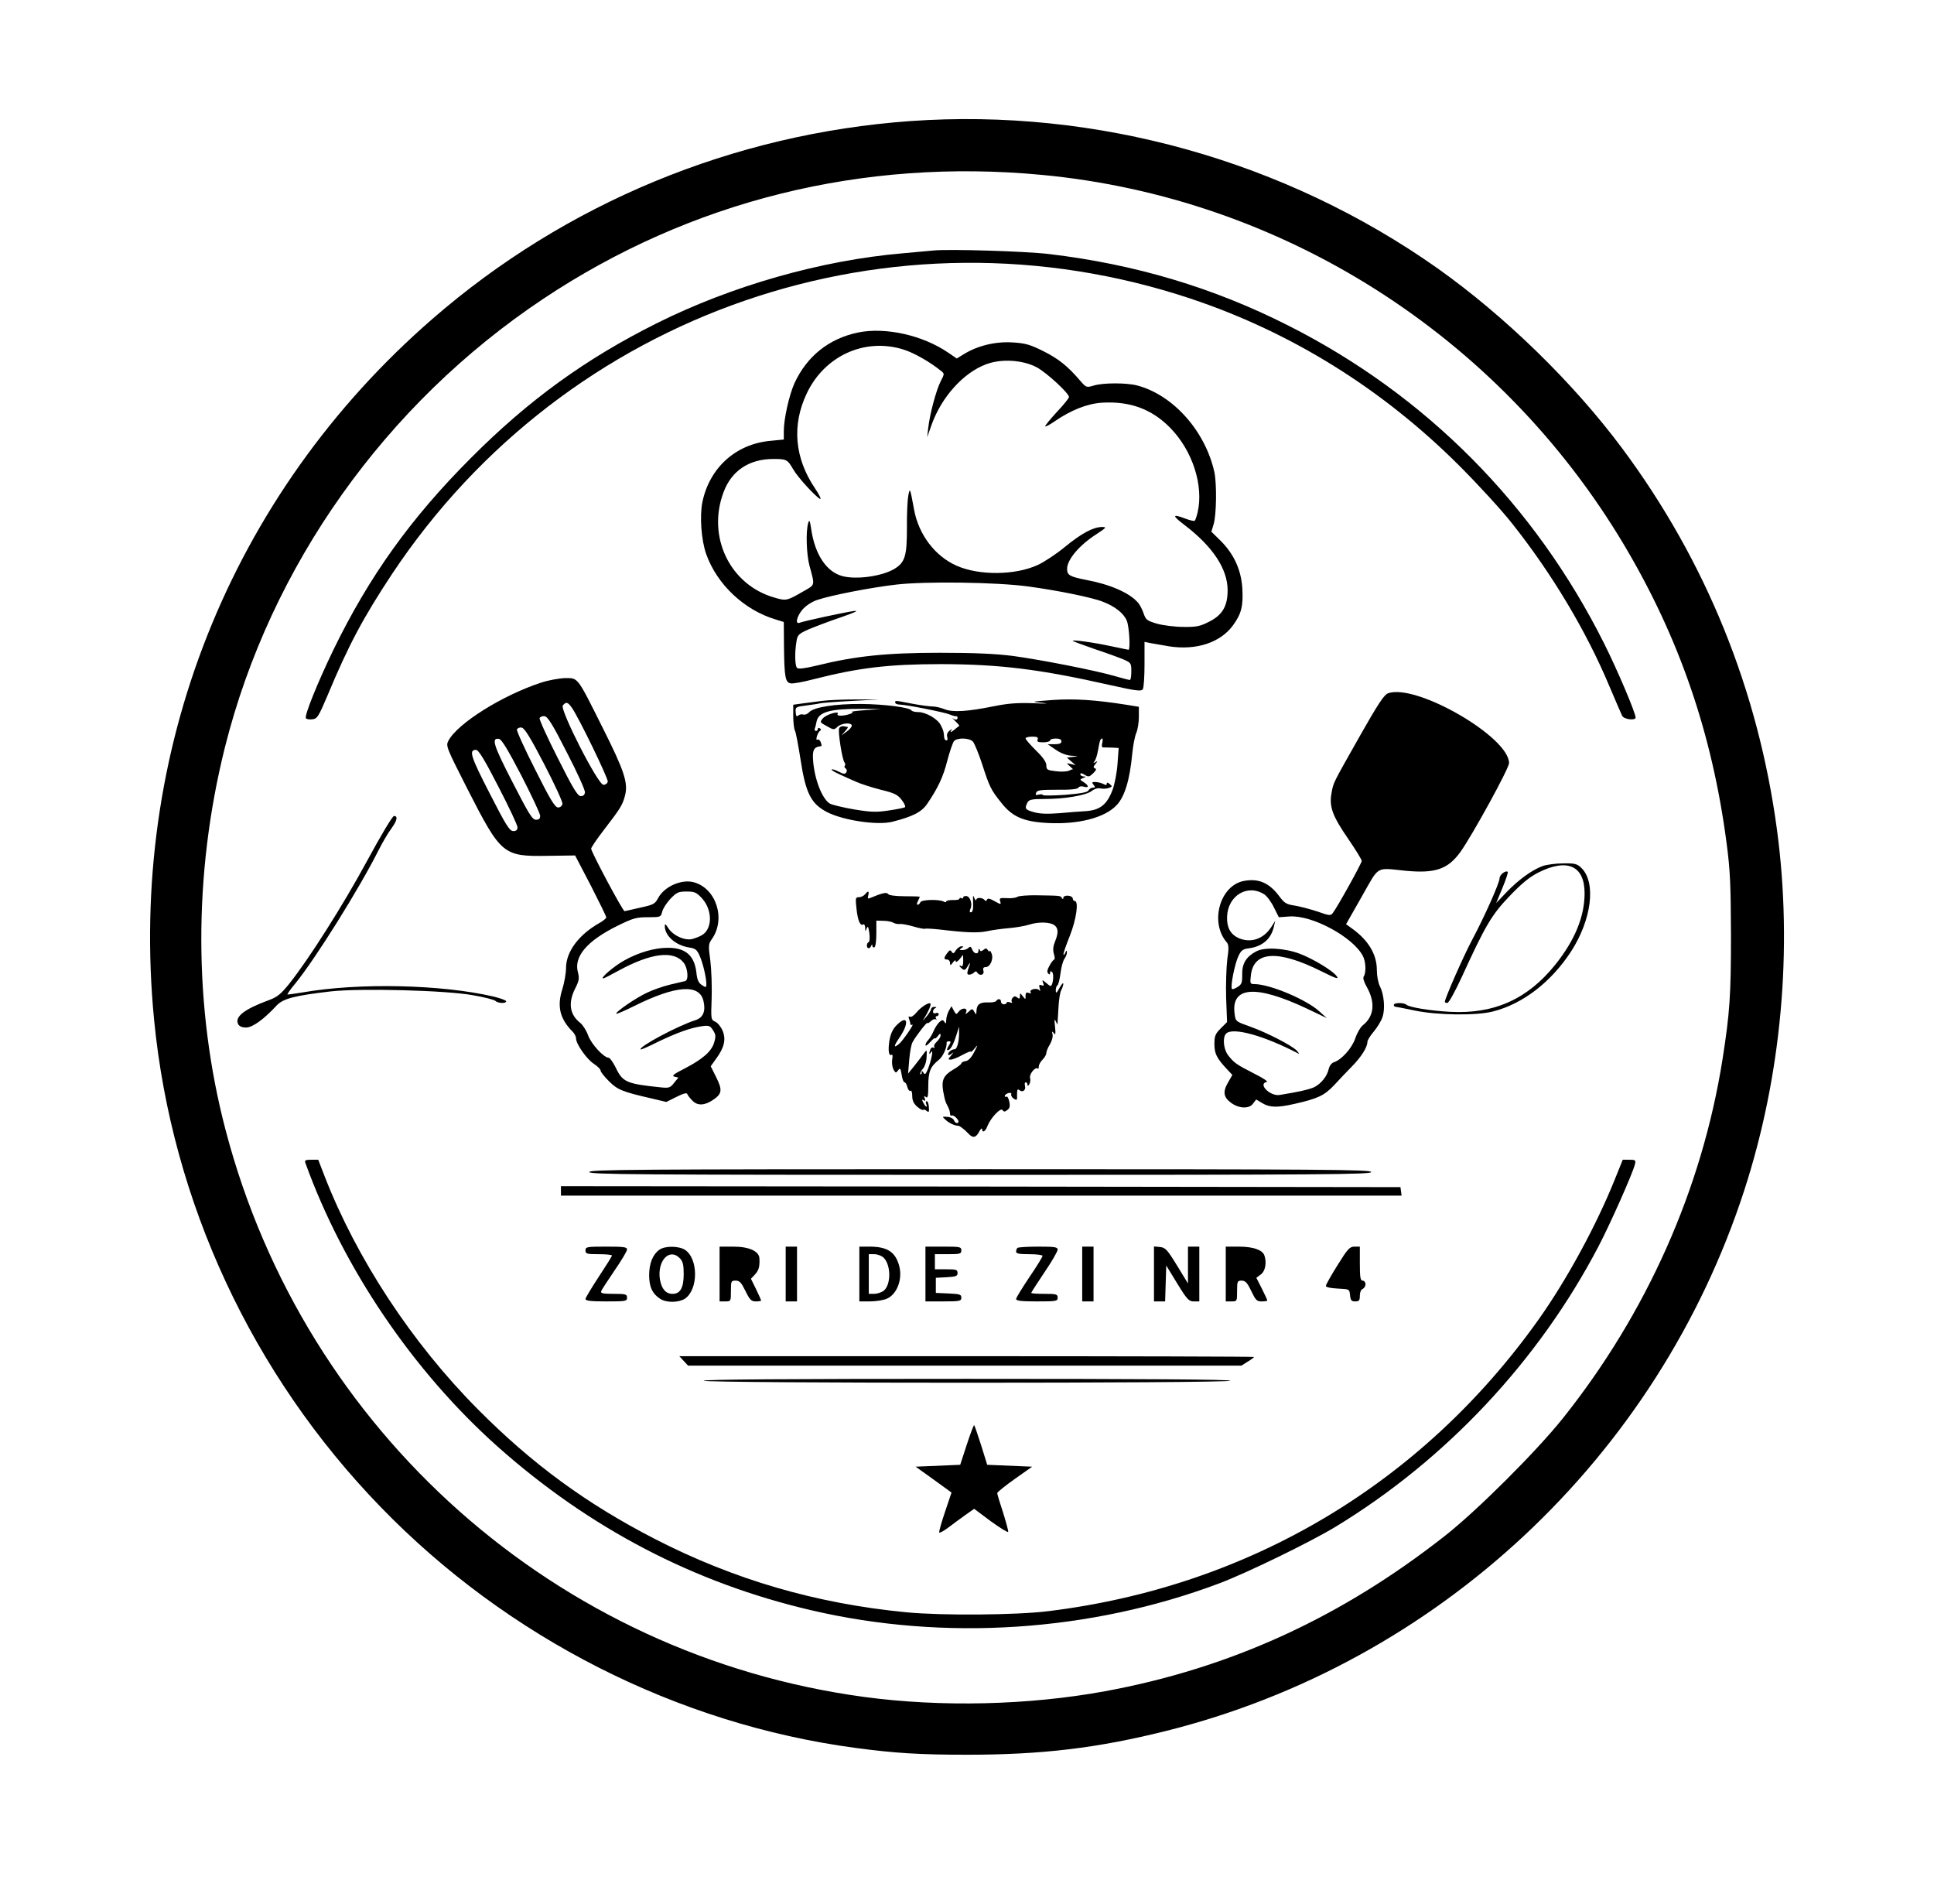 <?xml version="1.0" standalone="no"?>
<!DOCTYPE svg PUBLIC "-//W3C//DTD SVG 20010904//EN"
 "http://www.w3.org/TR/2001/REC-SVG-20010904/DTD/svg10.dtd">
<svg version="1.0" xmlns="http://www.w3.org/2000/svg"
 width="1024pt" height="1008pt" viewBox="0 0 1024 1008"
 preserveAspectRatio="xMidYMid meet">
<g transform="translate(0,1008) scale(0.1,-0.1)"
fill="#000000" stroke="none">
<path d="M4820 9439 c-937 -67 -1825 -434 -2530 -1047 -1072 -931 -1613 -2293
-1474 -3712 94 -963 519 -1877 1199 -2578 671 -693 1571 -1150 2515 -1276 210
-28 342 -36 590 -36 397 0 690 35 1054 126 1437 359 2603 1448 3062 2864 196
605 257 1274 173 1904 -99 741 -376 1425 -819 2021 -258 347 -620 700 -978
954 -807 570 -1807 850 -2792 780z m697 -285 c1273 -120 2422 -851 3082 -1959
292 -491 467 -999 543 -1580 19 -144 22 -219 23 -485 0 -320 -6 -411 -45 -660
-109 -686 -401 -1342 -846 -1900 -142 -177 -453 -487 -622 -620 -552 -434
-1138 -702 -1802 -824 -404 -74 -868 -85 -1275 -30 -1627 220 -2961 1403
-3380 2999 -171 650 -172 1357 -4 2029 241 960 849 1816 1684 2373 780 520
1693 747 2642 657z"/>
<path d="M4945 8754 c-22 -2 -96 -9 -165 -15 -432 -37 -906 -172 -1304 -371
-376 -188 -677 -406 -982 -712 -319 -319 -540 -628 -730 -1019 -83 -172 -155
-350 -144 -360 4 -5 20 -7 35 -5 25 3 32 15 80 128 111 266 188 410 340 640
924 1391 2649 1985 4229 1459 533 -178 1014 -477 1422 -884 99 -99 227 -238
283 -310 210 -265 390 -567 511 -855 34 -80 65 -152 69 -160 10 -19 71 -26 71
-9 0 25 -95 249 -166 391 -368 736 -945 1317 -1674 1685 -397 201 -811 324
-1265 378 -125 15 -527 27 -610 19z"/>
<path d="M4545 8320 c-156 -32 -273 -126 -339 -270 -28 -63 -56 -188 -56 -253
l0 -44 -72 -7 c-182 -17 -321 -142 -359 -324 -15 -75 -6 -201 20 -275 57 -161
201 -297 369 -347 l42 -13 1 -131 c2 -163 7 -190 37 -194 13 -2 67 8 120 22
239 61 398 80 677 80 312 -1 521 -27 893 -111 138 -31 165 -34 173 -22 5 8 9
67 9 133 l0 118 28 -6 c15 -3 61 -11 103 -18 144 -22 271 20 338 112 44 61 54
101 49 194 -6 99 -45 184 -117 255 l-47 46 12 40 c15 49 17 213 4 275 -48 217
-217 408 -408 459 -56 15 -180 15 -230 0 -40 -12 -41 -11 -74 27 -65 76 -114
115 -194 155 -68 34 -94 42 -161 46 -90 6 -184 -16 -258 -61 l-39 -24 -44 30
c-135 93 -332 137 -477 108z m237 -90 c56 -17 142 -66 201 -114 18 -14 18 -16
-2 -54 -24 -47 -58 -174 -66 -246 l-6 -51 25 70 c53 145 167 271 286 316 81
31 195 24 270 -16 53 -29 170 -137 170 -157 0 -6 -29 -42 -65 -80 -36 -39 -63
-73 -61 -75 3 -3 25 9 51 27 86 59 172 93 249 98 148 9 263 -33 361 -132 119
-121 179 -306 146 -449 -5 -21 -12 -41 -15 -44 -3 -3 -25 2 -49 11 -71 27 -73
18 -6 -33 150 -114 229 -233 229 -346 0 -84 -28 -132 -99 -167 -47 -24 -66
-28 -135 -27 -45 0 -107 8 -140 17 -53 16 -59 20 -71 55 -7 21 -21 48 -32 59
-44 50 -148 95 -273 118 -86 17 -100 25 -100 58 0 49 63 124 154 183 55 36 57
39 30 39 -46 -1 -107 -33 -196 -106 -45 -37 -110 -80 -143 -95 -119 -55 -311
-57 -430 -4 -114 50 -201 165 -225 296 -22 119 -22 119 -31 74 -4 -22 -8 -99
-7 -171 0 -147 -10 -181 -65 -215 -66 -40 -202 -59 -277 -39 -85 23 -146 116
-165 250 -7 46 -10 51 -16 30 -13 -45 -9 -165 7 -225 29 -108 32 -99 -33 -136
-86 -50 -91 -51 -152 -33 -236 67 -359 322 -270 558 42 114 136 176 263 176
71 0 75 -2 106 -55 24 -42 114 -140 141 -156 10 -5 -2 20 -26 56 -108 160
-123 334 -44 501 94 200 307 297 511 234z m663 -1255 c155 -21 338 -58 395
-81 63 -24 110 -61 126 -100 13 -31 20 -154 9 -154 -3 0 -45 9 -93 19 -92 20
-210 36 -202 28 3 -3 55 -22 115 -43 61 -20 129 -45 153 -55 41 -18 42 -20 42
-64 0 -25 -3 -45 -8 -45 -4 0 -39 9 -77 20 -106 31 -394 87 -540 107 -93 12
-205 17 -390 17 -280 0 -446 -17 -652 -68 -63 -15 -96 -19 -103 -12 -11 11
-13 81 -3 139 5 35 11 41 62 64 31 13 108 43 171 64 78 27 101 38 70 34 -50
-7 -264 -53 -286 -62 -26 -10 -15 35 16 71 19 21 50 41 78 50 74 25 286 66
417 81 154 18 532 13 700 -10z"/>
<path d="M2865 6466 c-205 -67 -443 -216 -491 -308 -14 -27 -11 -35 103 -259
176 -344 187 -354 423 -350 l145 2 83 -159 c45 -88 82 -163 82 -169 0 -5 -17
-19 -37 -30 -109 -62 -175 -151 -176 -236 0 -29 -9 -79 -19 -112 -30 -92 -14
-159 54 -227 10 -10 18 -26 18 -36 0 -29 56 -109 94 -134 20 -13 36 -29 36
-36 0 -7 20 -32 44 -56 46 -46 71 -56 228 -92 l76 -18 54 27 c36 18 54 23 57
15 2 -7 15 -23 28 -36 28 -28 66 -25 113 8 43 30 45 51 12 117 l-29 58 28 39
c44 59 54 104 35 149 -8 20 -26 42 -39 48 -23 10 -23 13 -19 123 2 62 -1 152
-7 200 -11 80 -10 89 8 114 75 106 24 268 -95 301 -65 18 -156 -22 -189 -83
-17 -32 -25 -36 -94 -51 -42 -10 -80 -18 -84 -19 -9 -1 -176 312 -177 331 0 6
30 51 68 100 87 113 98 131 111 180 18 67 -3 131 -117 358 -138 276 -130 265
-200 265 -31 -1 -88 -11 -127 -24z m163 -133 c36 -51 193 -375 190 -391 -2
-10 -12 -17 -23 -17 -29 0 -232 399 -215 420 17 21 26 19 48 -12z m-26 -238
c54 -104 97 -199 95 -210 -1 -13 -9 -20 -22 -20 -16 0 -41 40 -121 200 -56
110 -99 205 -97 213 3 7 15 12 27 10 16 -2 43 -45 118 -193z m-121 -60 c54
-104 98 -199 97 -210 -2 -12 -11 -20 -23 -20 -16 0 -41 40 -121 200 -56 110
-99 205 -97 213 3 7 14 12 25 10 15 -2 47 -54 119 -193z m-120 -62 c54 -105
99 -201 99 -212 0 -15 -6 -21 -22 -21 -20 0 -38 31 -125 200 -101 196 -113
235 -71 228 14 -2 47 -57 119 -195z m-122 -58 c56 -108 101 -204 101 -215 0
-14 -7 -20 -22 -20 -20 0 -39 31 -125 199 -101 196 -112 231 -73 231 14 0 45
-51 119 -195z m1077 -590 c39 -42 54 -108 34 -156 -13 -31 -33 -45 -83 -60
-40 -11 -104 18 -129 58 -14 22 -18 24 -18 10 0 -51 56 -101 127 -113 35 -5
43 -12 57 -43 18 -40 35 -114 36 -149 0 -21 -1 -22 -24 -7 -18 12 -25 28 -29
68 -11 90 -59 130 -153 129 -69 0 -154 -25 -229 -67 -54 -30 -130 -95 -111
-95 4 0 39 18 79 40 174 95 294 110 347 43 22 -28 27 -92 8 -97 -7 -2 -43 -10
-81 -19 -37 -9 -91 -28 -120 -42 -59 -27 -171 -104 -164 -112 3 -2 45 16 93
40 223 111 349 120 369 26 12 -53 -2 -87 -43 -100 -96 -31 -303 -142 -290
-155 2 -2 44 16 93 41 103 49 170 73 231 82 38 5 44 3 59 -21 15 -23 16 -33 6
-66 -14 -47 -60 -87 -158 -138 -57 -29 -68 -38 -52 -42 l21 -5 -23 -28 c-20
-26 -27 -28 -68 -24 -183 19 -204 27 -241 105 -14 28 -31 52 -37 52 -26 0 -92
72 -109 118 -9 26 -28 55 -41 66 -57 44 -66 106 -28 182 21 41 23 54 15 86
-23 83 47 166 208 246 84 41 100 46 162 46 68 0 69 1 76 29 3 15 23 46 43 68
34 35 43 39 86 39 42 0 52 -4 81 -35z"/>
<path d="M7348 6409 c-20 -8 -53 -58 -146 -222 -149 -264 -141 -247 -152 -306
-13 -71 4 -120 89 -243 39 -57 71 -109 71 -116 0 -12 -127 -241 -152 -274 -12
-17 -17 -17 -85 7 -40 13 -94 27 -120 31 -41 6 -53 13 -78 47 -54 73 -111 98
-189 83 -128 -24 -182 -221 -90 -326 10 -12 11 -31 2 -90 -5 -41 -8 -133 -6
-203 l5 -128 -34 -34 c-28 -28 -33 -40 -33 -82 0 -51 12 -75 64 -131 l31 -33
-23 -40 c-29 -50 -24 -79 18 -109 42 -30 96 -31 115 -2 l16 21 32 -19 c39 -24
80 -25 172 -4 123 28 157 44 208 98 26 28 69 74 96 101 49 50 81 101 81 129 0
8 15 33 34 55 19 23 40 57 46 77 15 43 8 120 -14 163 -9 17 -16 55 -16 86 0
83 -46 159 -134 221 l-29 21 83 146 c95 167 71 153 232 137 157 -15 224 8 290
99 63 88 258 443 258 471 0 139 -496 425 -642 369z m-654 -1064 c14 -9 37 -40
51 -69 l26 -52 57 4 c119 8 335 -108 388 -209 16 -31 18 -87 5 -108 -6 -8 0
-28 15 -55 47 -82 40 -156 -19 -203 -13 -10 -32 -42 -41 -70 -18 -53 -73 -114
-114 -127 -12 -4 -23 -19 -27 -36 -8 -37 -39 -76 -75 -95 -24 -12 -84 -26
-185 -42 -50 -8 -117 59 -68 69 9 2 -20 21 -68 45 -94 48 -105 56 -137 97 -24
32 -30 94 -10 114 35 35 199 -10 383 -106 6 -3 2 3 -7 14 -24 27 -157 96 -249
129 -76 27 -77 27 -82 67 -20 146 111 156 381 29 l107 -51 -40 36 c-69 63
-263 144 -343 144 -23 0 -24 3 -19 46 14 129 142 137 371 23 80 -40 96 -45 84
-28 -18 28 -125 93 -197 120 -80 30 -186 36 -230 12 -53 -28 -75 -64 -74 -123
1 -42 -3 -52 -24 -65 -14 -9 -27 -14 -30 -11 -10 10 15 135 34 174 15 32 24
38 59 42 69 10 115 50 129 115 l7 30 -21 -33 c-42 -65 -111 -87 -176 -57 -41
20 -60 56 -58 112 4 112 109 175 197 118z"/>
<path d="M4350 6369 c-36 -5 -84 -11 -107 -14 l-43 -6 0 -60 c0 -33 4 -68 9
-77 5 -9 18 -79 30 -155 27 -178 56 -233 141 -277 87 -44 269 -71 347 -50 106
27 153 51 182 94 56 82 85 142 107 230 13 49 29 95 35 102 17 20 83 18 101 -3
8 -10 30 -63 48 -118 39 -121 47 -137 100 -203 59 -76 118 -102 245 -109 163
-9 304 27 367 94 43 45 70 134 83 273 4 41 13 90 21 109 8 18 14 57 14 86 l0
53 -67 11 c-165 26 -277 33 -391 25 -116 -9 -117 -9 -52 -15 39 -4 19 -5 -48
-2 -87 3 -135 -1 -210 -16 -138 -28 -217 -33 -260 -16 -19 8 -49 15 -66 15
-17 0 -66 7 -109 15 -93 18 -87 17 -87 5 0 -5 10 -10 22 -10 33 0 240 -41 268
-53 14 -6 28 -10 33 -9 4 1 7 -2 7 -8 0 -12 -12 -13 -26 -2 -5 4 1 -3 14 -16
14 -13 23 -24 21 -25 -2 -1 -15 -11 -28 -22 -15 -12 -21 -14 -16 -5 8 13 7 13
-8 1 -11 -8 -15 -21 -12 -32 4 -11 2 -19 -4 -19 -6 0 -12 8 -12 18 -2 28 -4
36 -18 63 -16 33 -79 69 -119 69 -17 0 -33 4 -36 9 -10 16 -145 33 -265 34
-139 1 -252 -17 -276 -43 -9 -10 -23 -16 -31 -13 -8 3 -20 1 -27 -5 -9 -8 -13
-3 -14 18 -2 26 0 28 55 35 31 4 66 9 77 12 11 2 85 8 165 12 l145 8 -120 0
c-66 0 -149 -3 -185 -8z m230 -49 c-47 -3 -78 -8 -70 -9 9 -2 5 -6 -10 -11
-36 -12 -72 -12 -65 0 12 19 -60 -2 -78 -23 -17 -20 -17 -21 20 -41 37 -21 39
-21 57 -4 23 21 76 24 76 6 0 -7 -13 -22 -28 -32 l-27 -20 19 22 c11 12 17 22
15 23 -2 0 -12 2 -22 4 -10 2 -21 -3 -24 -11 -7 -18 16 -164 28 -180 5 -6 6
-14 2 -18 -4 -4 -2 -10 4 -14 7 -5 9 -13 4 -21 -7 -10 -14 -10 -41 4 -17 9
-34 14 -37 11 -3 -2 16 -14 41 -25 25 -12 66 -30 89 -40 24 -11 83 -30 130
-42 74 -18 90 -26 112 -55 14 -18 21 -35 16 -38 -5 -3 -44 -11 -86 -17 -65
-10 -94 -9 -184 6 -58 10 -116 24 -128 31 -41 26 -81 130 -88 229 -4 53 4 70
38 74 9 1 9 3 2 23 -4 10 -12 15 -17 12 -13 -8 1 39 14 47 6 4 6 9 -1 13 -6 4
-11 2 -11 -3 0 -6 -4 -11 -10 -11 -5 0 -8 6 -6 13 3 6 7 24 10 39 11 49 74 66
236 65 l105 -1 -85 -6z m914 -155 c-5 -12 2 -15 30 -15 20 0 36 5 36 10 0 6
14 10 30 10 20 0 30 -5 30 -15 0 -11 -11 -15 -37 -15 l-36 0 44 -30 c28 -19
58 -30 84 -31 38 -2 38 -2 7 -6 l-33 -4 23 -20 23 -20 -25 6 c-25 6 -25 6 -5
-12 11 -10 18 -17 16 -16 -2 1 -11 -2 -21 -7 -10 -5 -41 -7 -69 -3 -46 5 -51
8 -51 31 0 17 -17 42 -55 79 -30 30 -55 58 -55 64 0 5 16 9 35 9 26 0 33 -3
29 -15z m342 -19 c-4 -16 -2 -24 7 -23 6 0 27 -1 46 -1 l34 -2 -6 -83 c-3 -46
-15 -108 -26 -138 -31 -82 -69 -110 -151 -114 -19 -1 -77 -5 -128 -10 -66 -5
-105 -4 -137 5 -47 13 -51 19 -35 51 9 16 22 19 91 19 107 0 218 19 249 42 15
12 33 17 46 14 12 -3 32 -2 44 2 20 7 20 9 6 21 -11 9 -16 10 -16 2 0 -8 -5
-9 -19 -1 -11 5 -30 10 -42 10 -18 0 -19 -2 -9 -15 10 -12 10 -15 -3 -15 -9 0
-20 -7 -24 -15 -6 -10 -40 -16 -123 -23 -63 -4 -116 -5 -118 -1 -2 4 -12 5
-23 2 -14 -4 -18 -2 -13 10 5 14 24 16 111 16 72 -1 108 3 113 11 4 7 16 9 29
5 28 -8 27 6 -1 24 -22 14 -22 14 -3 22 17 6 17 8 3 8 -10 1 -18 6 -18 12 0 7
8 7 23 -3 20 -12 24 -12 45 8 16 16 19 23 10 26 -10 4 -10 9 2 23 13 17 13 18
0 10 -12 -7 -13 -6 -4 6 6 8 14 34 18 58 4 24 9 48 12 53 10 16 16 8 10 -16z"/>
<path d="M1944 5523 c-127 -235 -312 -526 -414 -653 -44 -54 -62 -69 -109 -86
-128 -47 -180 -88 -160 -126 6 -12 21 -18 42 -18 34 0 95 44 162 117 34 36 95
52 284 74 158 18 614 6 755 -20 59 -10 113 -24 119 -30 13 -13 57 -15 57 -2 0
5 -30 16 -67 25 -274 64 -713 74 -1010 22 -43 -7 -79 -12 -81 -11 -2 2 17 29
43 60 107 132 337 500 439 703 21 41 50 92 67 114 32 44 37 68 15 68 -8 0 -70
-104 -142 -237z"/>
<path d="M8168 5495 c-55 -20 -126 -71 -190 -137 l-56 -59 33 80 c18 43 31 82
28 85 -10 10 -43 -15 -43 -33 0 -25 -79 -202 -145 -326 -45 -84 -145 -311
-145 -329 0 -3 6 -6 13 -6 8 0 41 60 77 138 124 271 158 329 252 427 64 67
104 100 152 125 154 78 246 37 246 -109 0 -123 -51 -248 -155 -378 -146 -182
-323 -262 -555 -250 -110 6 -218 24 -234 38 -14 12 -66 11 -66 -1 0 -5 3 -10
8 -10 4 0 50 -9 102 -20 120 -25 327 -28 415 -5 158 40 307 155 413 317 109
168 134 364 56 442 -24 23 -34 26 -98 25 -39 0 -88 -7 -108 -14z"/>
<path d="M4580 5345 c-7 -8 -21 -15 -32 -15 -19 0 -19 -5 -13 -62 7 -64 20
-92 36 -82 5 3 9 -5 10 -18 0 -21 1 -21 8 -3 6 15 9 9 14 -25 3 -25 2 -46 -4
-48 -12 -5 -12 -32 0 -32 5 0 12 6 14 13 4 9 6 9 6 -1 1 -7 6 -10 11 -7 6 3
10 36 10 73 l0 68 38 -1 c20 0 44 -5 52 -10 8 -5 23 -8 33 -7 9 2 42 -4 73
-13 30 -9 58 -14 62 -12 4 2 39 0 77 -4 142 -17 203 -19 251 -9 27 6 78 13
114 16 36 3 85 11 110 19 51 16 113 14 135 -5 19 -16 19 -41 1 -85 -10 -24
-12 -44 -6 -65 5 -16 6 -30 2 -30 -4 0 -15 -14 -25 -32 -12 -22 -15 -34 -7
-42 7 -7 10 -6 10 4 0 10 3 11 11 3 11 -11 4 -73 -9 -73 -3 0 -14 8 -25 18
-20 16 -20 16 -14 -2 6 -14 4 -17 -9 -12 -12 5 -14 1 -9 -17 4 -13 3 -17 -2
-10 -11 15 -56 5 -46 -10 4 -6 0 -8 -10 -4 -13 5 -17 1 -17 -15 0 -21 0 -21
-15 -2 -14 18 -14 18 -15 0 0 -14 -3 -16 -14 -7 -10 8 -16 8 -25 -2 -6 -8 -7
-18 -3 -22 4 -5 -1 -5 -10 -2 -10 4 -18 3 -18 -2 0 -4 -7 -8 -15 -8 -8 0 -15
6 -15 14 0 15 -16 18 -25 4 -3 -6 -24 -9 -46 -8 -42 1 -58 -11 -59 -48 -1 -19
-1 -19 -11 -2 -10 18 -12 18 -30 1 -18 -16 -19 -16 -13 -1 8 23 -24 23 -41 0
-11 -15 -13 -15 -25 7 l-12 23 -14 -24 c-7 -13 -14 -35 -14 -49 0 -19 -3 -22
-9 -11 -8 13 -12 13 -27 0 -9 -8 -23 -29 -31 -48 -8 -19 -21 -40 -29 -48 -8
-8 -14 -20 -14 -26 0 -7 12 1 25 16 14 15 25 24 25 20 0 -4 7 1 15 11 12 16
15 16 15 4 0 -8 -9 -23 -20 -33 -11 -10 -17 -22 -13 -28 3 -5 1 -7 -4 -4 -6 4
-14 0 -17 -9 -9 -24 -7 -31 4 -14 14 21 1 -45 -17 -90 -11 -27 -16 -32 -23
-20 -8 12 -10 13 -10 1 0 -8 -3 -11 -7 -8 -3 4 2 16 12 27 11 12 20 38 21 63
2 41 2 42 -15 19 -9 -13 -31 -41 -49 -64 l-34 -42 6 72 c3 40 11 82 17 93 15
30 79 112 79 103 0 -4 8 0 18 9 10 10 22 14 27 10 4 -5 5 -2 1 5 -4 6 -2 12 3
12 6 0 11 5 11 11 0 6 -7 9 -15 5 -9 -3 -15 0 -15 8 0 8 6 17 13 19 7 3 5 6
-5 6 -10 1 -18 -5 -18 -11 -1 -7 -12 -26 -27 -43 -18 -21 -21 -23 -9 -5 21 33
38 72 32 77 -8 8 -51 -19 -74 -48 -13 -16 -29 -26 -34 -22 -8 4 -9 0 -5 -11 4
-10 7 -22 7 -27 0 -6 5 -7 10 -4 15 9 -51 -87 -70 -102 -29 -24 -29 -12 0 30
57 82 47 131 -15 67 -19 -20 -30 -45 -36 -80 -8 -53 -3 -84 12 -74 5 3 6 -8 3
-24 -3 -16 0 -40 6 -53 12 -21 14 -21 25 -6 11 15 13 12 19 -23 3 -22 10 -40
15 -40 5 0 12 -11 15 -25 4 -14 11 -23 16 -20 6 4 10 -8 10 -28 0 -24 8 -40
26 -56 14 -12 28 -20 32 -17 3 3 11 1 19 -6 11 -9 13 -5 11 21 -1 17 -6 31
-11 31 -5 0 -7 -7 -3 -15 8 -22 -2 -18 -15 6 -9 17 -8 20 2 14 9 -6 10 -3 5
10 -5 14 -3 15 6 7 10 -8 13 4 13 60 0 75 11 101 56 137 22 17 44 67 41 92 -1
3 5 6 13 6 11 0 10 -5 -2 -24 -9 -14 -11 -23 -5 -23 14 0 30 29 47 84 l13 41
0 -35 c0 -45 -11 -85 -23 -85 -16 0 -35 -15 -35 -27 0 -6 7 -5 18 3 14 11 13
10 -2 -9 -17 -20 -18 -22 -2 -22 9 0 37 11 62 25 24 13 44 21 44 17 0 -4 10 4
21 18 18 22 18 20 -3 -20 -15 -30 -31 -46 -46 -48 -12 -2 -22 -7 -22 -12 0 -4
-20 -20 -45 -34 -50 -30 -61 -56 -51 -114 10 -52 11 -54 24 -79 7 -12 12 -29
12 -38 0 -9 4 -14 9 -11 4 3 16 -3 25 -13 12 -13 14 -21 7 -26 -6 -3 -15 2
-19 12 -4 11 -19 19 -36 20 -28 2 -29 2 -9 -16 18 -17 48 -31 66 -31 8 0 31
-17 55 -42 23 -25 39 -22 56 10 8 15 15 21 16 15 0 -23 18 -14 28 15 17 43 70
100 80 85 7 -10 12 -10 25 0 13 9 16 20 11 44 -4 18 -10 30 -15 27 -5 -3 -9
-1 -9 4 0 5 9 12 19 15 12 3 18 0 15 -7 -2 -6 4 -16 14 -23 17 -10 18 -8 17
22 0 26 2 31 12 24 17 -15 36 -1 30 22 -3 11 -1 19 4 19 5 0 9 -6 9 -12 0 -9
4 -8 10 2 5 8 7 23 4 33 -6 19 28 61 40 50 3 -4 6 1 6 10 0 10 9 26 20 37 11
11 20 27 20 35 0 8 8 28 19 46 10 17 17 40 14 52 -4 18 -3 19 7 7 9 -12 10 -4
6 35 -4 34 -3 44 3 30 l10 -20 1 20 c1 11 3 48 5 81 2 34 8 71 14 82 6 11 11
27 11 34 -1 7 -9 -3 -20 -22 -16 -29 -19 -31 -20 -13 0 12 4 24 9 27 5 3 12
32 16 63 4 32 13 66 21 77 8 11 14 27 13 36 0 10 -3 9 -9 -5 -5 -11 -9 -14 -9
-7 -1 7 15 51 34 99 34 86 48 183 25 183 -5 0 -10 6 -10 13 0 7 -11 14 -25 15
-14 1 -25 -4 -25 -11 0 -8 -3 -9 -8 -1 -8 12 -3 12 -130 14 -51 1 -98 -3 -105
-8 -7 -5 -31 -9 -55 -7 -38 2 -42 0 -36 -17 5 -18 4 -18 -30 1 -25 14 -36 17
-40 8 -3 -8 -7 -9 -13 -2 -11 14 -43 15 -44 1 0 -6 -5 -2 -10 9 -7 17 -8 16
-7 -10 2 -48 -1 -65 -12 -65 -7 0 -7 6 -2 18 12 24 0 65 -21 68 -9 1 -17 -2
-17 -7 0 -6 -4 -7 -10 -4 -5 3 -10 2 -10 -3 0 -5 -16 -8 -35 -7 -19 0 -35 -3
-35 -8 0 -4 -5 -5 -12 -1 -23 14 -119 12 -125 -3 -3 -7 -9 -13 -14 -13 -6 0
-5 8 1 19 5 11 10 21 10 23 0 2 -36 3 -81 3 -48 0 -83 5 -87 12 -7 11 -32 5
-94 -21 -13 -6 -15 -3 -11 13 6 25 0 27 -17 6z"/>
<path d="M5061 5049 c-10 -18 -15 -19 -22 -8 -7 11 -11 10 -23 -6 -20 -26 -20
-35 -1 -35 8 0 15 -8 15 -17 1 -16 2 -16 15 1 9 12 15 15 15 7 0 -7 9 -3 20
10 l19 24 1 -33 c0 -20 -4 -31 -10 -27 -15 9 -12 -1 4 -14 12 -10 18 -7 31 16
9 15 13 19 10 8 -17 -48 -17 -55 -3 -55 8 0 19 5 25 11 8 8 13 8 17 0 13 -20
39 -13 33 9 -4 14 0 20 12 20 24 0 43 44 31 72 -5 13 -9 19 -10 13 0 -5 -4 -4
-9 4 -8 12 -12 12 -24 2 -12 -9 -16 -9 -20 1 -4 8 -6 7 -6 -4 -1 -23 -24 -19
-34 6 -6 15 -10 17 -19 8 -7 -7 -21 -12 -32 -12 -17 0 -18 2 -6 10 13 9 13 10
0 10 -8 0 -21 -10 -29 -21z"/>
<path d="M1617 3923 c201 -558 571 -1103 1017 -1501 488 -434 1040 -722 1661
-867 705 -165 1479 -114 2160 142 144 54 483 219 615 299 585 355 1076 878
1394 1486 63 121 179 382 192 432 6 24 4 26 -29 26 l-35 0 -42 -104 c-97 -242
-254 -531 -403 -741 -618 -870 -1534 -1415 -2597 -1545 -169 -21 -561 -24
-750 -6 -479 46 -914 173 -1334 389 -361 186 -647 395 -936 686 -349 351 -641
796 -811 1233 l-34 88 -37 0 c-31 0 -36 -3 -31 -17z"/>
<path d="M3120 3875 c0 -13 237 -15 2070 -15 1833 0 2070 2 2070 15 0 13 -237
15 -2070 15 -1833 0 -2070 -2 -2070 -15z"/>
<path d="M2970 3775 l0 -25 2226 0 2225 0 -3 23 -3 22 -2222 3 -2223 2 0 -25z"/>
<path d="M3100 3460 c0 -18 7 -20 70 -20 39 0 70 -3 70 -7 0 -5 -32 -55 -70
-113 -38 -58 -70 -111 -70 -117 0 -10 29 -13 110 -13 103 0 110 1 110 20 0 18
-7 20 -71 20 -57 0 -70 3 -66 14 3 8 35 57 71 110 36 52 66 102 66 111 0 13
-18 15 -110 15 -103 0 -110 -1 -110 -20z"/>
<path d="M3492 3464 c-36 -25 -55 -73 -55 -137 1 -62 17 -96 58 -123 33 -22
97 -21 131 0 72 48 72 212 1 259 -33 21 -105 22 -135 1z m108 -46 c16 -17 20
-35 20 -83 0 -73 -18 -105 -59 -105 -36 0 -58 26 -67 77 -15 98 51 169 106
111z"/>
<path d="M3810 3335 l0 -145 30 0 c30 0 30 1 30 55 0 52 1 55 25 55 21 0 30
-10 52 -55 23 -47 31 -55 55 -55 15 0 28 2 28 5 0 2 -12 29 -27 60 l-27 55 21
22 c21 23 26 42 24 86 -2 38 -55 62 -138 62 l-73 0 0 -145z"/>
<path d="M4160 3335 l0 -145 30 0 30 0 0 145 0 145 -30 0 -30 0 0 -145z"/>
<path d="M4550 3335 l0 -145 55 0 c31 0 71 6 90 14 54 23 85 103 66 174 -20
74 -63 102 -157 102 l-54 0 0 -145z m129 86 c40 -40 39 -147 -2 -176 -12 -8
-34 -15 -49 -15 l-28 0 0 105 0 105 30 0 c17 0 39 -9 49 -19z"/>
<path d="M4900 3335 l0 -145 95 0 c88 0 95 2 95 20 0 17 -8 19 -67 22 l-68 3
0 40 0 40 58 3 c49 3 57 6 57 22 0 18 -7 20 -60 20 l-60 0 0 40 0 40 70 0 c63
0 70 2 70 20 0 19 -7 20 -95 20 l-95 0 0 -145z"/>
<path d="M5387 3473 c-4 -3 -7 -12 -7 -20 0 -10 18 -13 70 -13 39 0 70 -4 70
-9 0 -5 -31 -56 -70 -113 -38 -57 -70 -109 -70 -115 0 -10 29 -13 110 -13 103
0 110 1 110 20 0 18 -7 20 -70 20 -38 0 -70 2 -70 5 0 3 32 52 70 109 39 57
70 111 70 120 0 14 -16 16 -103 16 -57 0 -107 -3 -110 -7z"/>
<path d="M5730 3335 l0 -145 30 0 30 0 0 145 0 145 -30 0 -30 0 0 -145z"/>
<path d="M6110 3336 l0 -146 30 0 29 0 3 95 3 95 58 -95 c52 -85 62 -95 88
-95 l29 0 0 145 0 145 -30 0 -30 0 0 -97 0 -98 -58 95 c-52 85 -62 95 -90 98
l-32 3 0 -145z"/>
<path d="M6490 3335 l0 -145 30 0 c30 0 30 1 30 55 0 52 2 55 24 55 20 0 30
-11 51 -55 23 -48 29 -55 55 -55 17 0 30 2 30 5 0 3 -13 31 -29 63 l-29 57 24
18 c24 18 32 64 18 102 -11 28 -60 45 -134 45 l-70 0 0 -145z"/>
<path d="M7082 3382 c-34 -54 -62 -104 -62 -110 0 -7 25 -12 63 -14 62 -3 62
-3 65 -35 3 -27 7 -33 28 -33 20 0 24 5 24 30 0 18 6 33 15 36 8 4 15 15 15
25 0 10 -7 19 -15 19 -12 0 -15 17 -15 90 l0 90 -28 0 c-26 0 -36 -11 -90 -98z"/>
<path d="M3620 2875 l23 -25 1465 0 1465 0 33 21 c19 11 34 23 34 25 0 2 -685
4 -1522 4 l-1521 0 23 -25z"/>
<path d="M3726 2770 c14 -14 2774 -14 2788 0 7 7 -455 10 -1394 10 -949 0
-1401 -3 -1394 -10z"/>
<path d="M5119 2432 l-35 -107 -118 -5 -118 -5 95 -68 95 -69 -34 -101 c-19
-56 -33 -105 -31 -110 1 -5 23 7 47 25 25 19 66 49 91 67 l47 33 88 -66 c49
-35 90 -61 92 -56 2 4 -11 50 -27 102 -17 51 -31 98 -31 103 1 6 42 39 93 75
l92 65 -119 5 -119 5 -32 103 c-18 57 -35 105 -37 107 -2 2 -20 -44 -39 -103z"/>
</g>
</svg>
